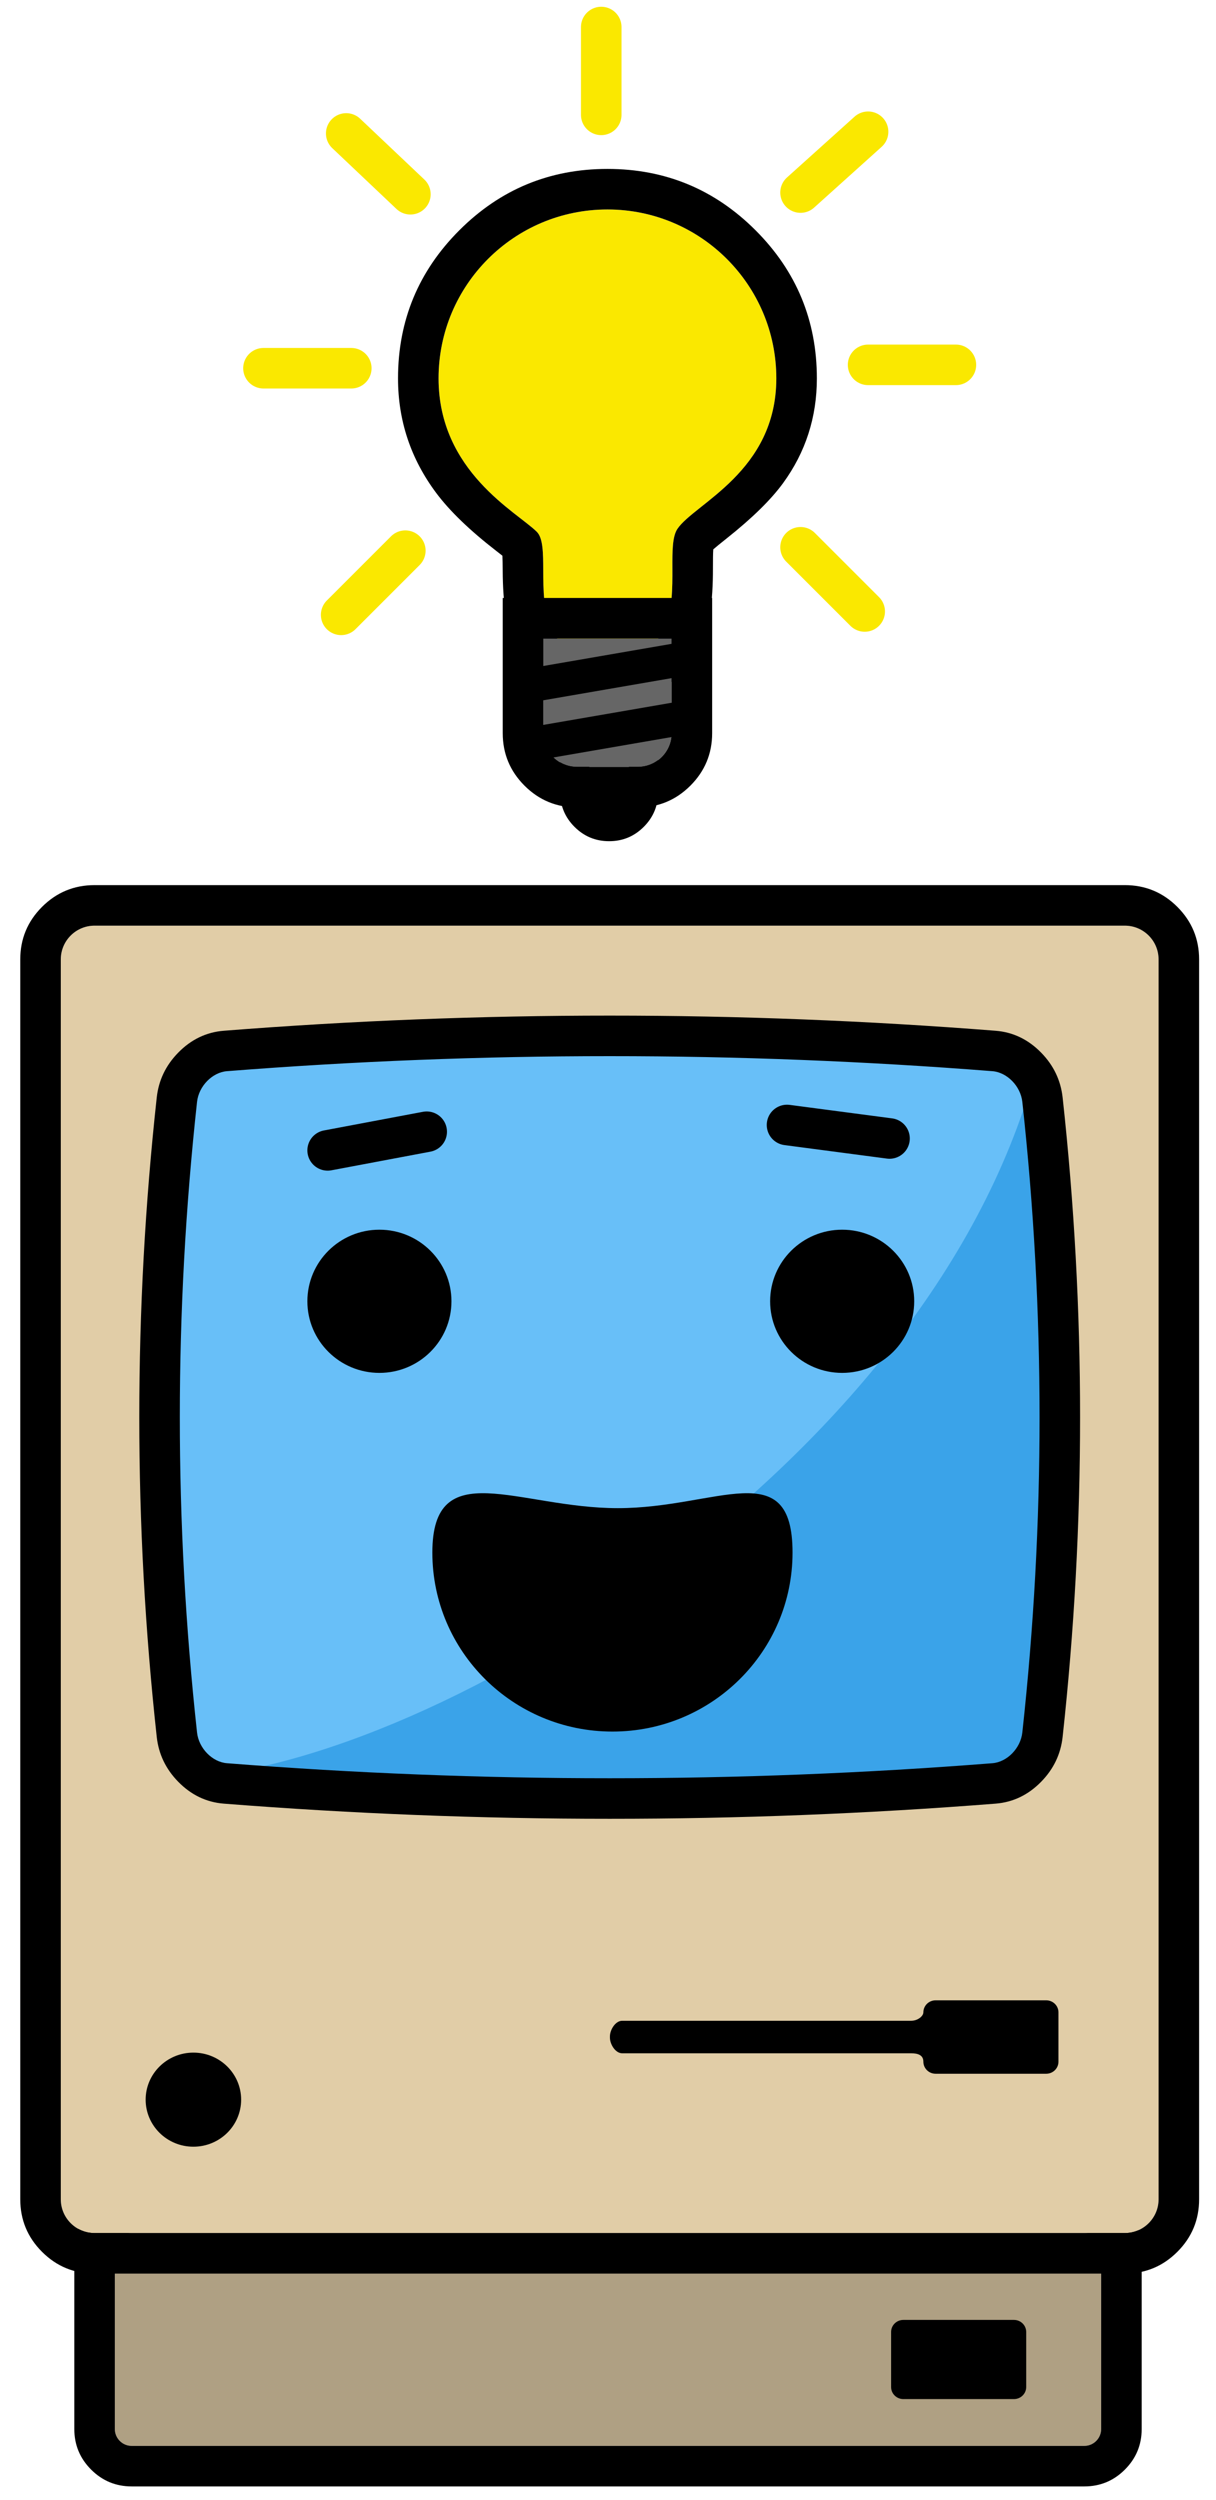 <?xml version="1.0" encoding="utf-8"?>
<svg width="360" height="740" viewBox="0 0 360 740" fill="none" xmlns="http://www.w3.org/2000/svg">
  <g>
    <rect width="360" height="740" />
    <g transform="translate(18 274)">
      <rect width="325" height="450" />
      <g id="Case">
        <g fill="#AFA083" transform="translate(16 387)">
          <path id="Lower Case" d="M287 0C289.762 0 292 2.238 292 5L292 58C292 60.762 289.762 63 287 63L5 63C2.238 63 0 60.762 0 58L0 5C0 2.238 2.238 0 5 0L287 0Z" />
          <path d="M299.021 -7.021Q294.042 -12 287 -12L5 -12Q-2.042 -12 -7.021 -7.021Q-12 -2.042 -12 5L-12 58Q-12 65.042 -7.021 70.021Q-2.042 75 5 75L287 75Q294.042 75 299.021 70.021Q304 65.042 304 58L304 5Q304 -2.042 299.021 -7.021ZM292 5C292 2.238 289.762 0 287 0L5 0C2.238 0 0 2.238 0 5L0 58C0 60.762 2.238 63 5 63L287 63C289.762 63 292 60.762 292 58L292 5Z" fill="#000000" fill-rule="evenodd" />
        </g>
        <g fill="#E1CDA7">
          <path id="Upper Case" d="M315 0C320.524 0 325 4.476 325 10L325 377C325 382.524 320.524 387 315 387L10 387C4.476 387 0 382.524 0 377L0 10C0 4.476 4.476 0 10 0L315 0Z" />
          <path d="M330.557 -5.557Q324.113 -12 315 -12L10 -12Q0.887 -12 -5.557 -5.557Q-12 0.887 -12 10L-12 377Q-12 386.113 -5.557 392.557Q0.887 399 10 399L315 399Q324.113 399 330.557 392.557Q337 386.113 337 377L337 10Q337 0.887 330.557 -5.557ZM325 10C325 4.476 320.524 9.53674e-07 315 9.53674e-07L10 9.53674e-07C4.476 9.53674e-07 9.53674e-07 4.476 9.53674e-07 10L9.53674e-07 377C9.53674e-07 382.524 4.476 387 10 387L315 387C320.524 387 325 382.524 325 377L325 10Z" fill="#000000" fill-rule="evenodd" />
        </g>
        <path id="Logo" d="M0 13.925C0 6.234 6.328 0 14.134 0C21.94 0 28.268 6.234 28.268 13.925C28.268 21.615 21.94 27.85 14.134 27.85C6.328 27.85 0 21.615 0 13.925C0 13.925 0 13.925 0 13.925Z" fill="#000000" fill-rule="evenodd" transform="translate(25.122 333.589)" />
        <path id="Drive" d="M129.171 0C129.171 0 96.415 0 96.415 0C94.417 0 92.796 1.597 92.796 3.566C92.796 4.65 91.174 6.056 89.176 6.056C89.176 6.056 3.619 6.056 3.619 6.056C1.621 6.056 0 8.729 0 10.698C0 10.698 0 11.037 0 11.037C0 13.005 1.621 15.678 3.619 15.678C3.619 15.678 89.176 15.678 89.176 15.678C91.174 15.678 92.796 16.2 92.796 18.168C92.796 20.137 94.417 21.734 96.415 21.734C96.415 21.734 129.171 21.734 129.171 21.734C131.169 21.734 132.79 20.137 132.79 18.168C132.79 18.168 132.79 14.602 132.79 14.602C132.79 14.602 132.79 7.126 132.79 7.126C132.79 7.126 132.79 3.56 132.79 3.56C132.79 1.598 131.169 0 129.171 0C129.171 0 129.171 0 129.171 0C129.171 0 129.171 0 129.171 0Z" fill="#000000" fill-rule="evenodd" transform="translate(162.569 318.107)" />
        <path id="Socket" d="M3.625 23.434C3.625 23.434 36.369 23.434 36.369 23.434C38.373 23.434 39.994 21.837 39.994 19.863C39.994 19.863 39.994 3.571 39.994 3.571C39.994 1.597 38.367 0 36.369 0C36.369 0 3.625 0 3.625 0C1.621 0 1.52588e-05 1.597 1.52588e-05 3.571C1.52588e-05 3.571 1.52588e-05 19.863 1.52588e-05 19.863C-0.005 21.837 1.621 23.434 3.625 23.434C3.625 23.434 3.625 23.434 3.625 23.434C3.625 23.434 3.625 23.434 3.625 23.434Z" fill="#000000" fill-rule="evenodd" transform="translate(245.815 412.711)" />
      </g>
    </g>
    <g transform="translate(48 307)">
      <rect width="265" height="225" />
      <g id="Screen">
        <path id="Screen Base" d="M250.475 4.683C171.827 -1.561 93.173 -1.561 14.524 4.683C9.998 5.05 5.849 9.339 5.308 14.238C-1.769 79.748 -1.769 145.252 5.308 210.763C5.844 215.662 9.998 219.951 14.524 220.317C93.173 226.561 171.827 226.561 250.475 220.317C255.002 219.951 259.156 215.662 259.691 210.763C266.77 145.252 266.77 79.748 259.691 14.238C259.151 9.339 255.002 5.05 250.475 4.683C250.475 4.683 250.475 4.683 250.475 4.683C250.475 4.683 250.475 4.683 250.475 4.683Z" fill="#3AA3E9" fill-rule="evenodd" />
        <path id="Screen Highlight" d="M259.764 5C176.553 -1.667 98.576 -1.667 15.367 5C10.577 5.391 6.188 9.97 5.616 15.2C-1.872 85.136 -1.872 149.44 5.616 219.375C82.156 215.687 231.231 123.536 259.764 5Z" fill="#68BFF8" fill-rule="evenodd" />
        <g transform="translate(5.237 5.625)">
          <path id="Screen Frame" d="M240.575 4.449C165.035 -1.483 89.49 -1.483 13.95 4.449C9.602 4.797 5.618 8.872 5.099 13.526C-1.7 75.761 -1.7 137.989 5.099 200.224C5.613 204.878 9.602 208.953 13.95 209.301C89.49 215.233 165.035 215.233 240.575 209.301C244.923 208.953 248.913 204.878 249.427 200.224C256.226 137.989 256.226 75.761 249.427 13.526C248.908 8.872 244.923 4.797 240.575 4.449C240.575 4.449 240.575 4.449 240.575 4.449C240.575 4.449 240.575 4.449 240.575 4.449Z" />
          <path d="M255.023 -1.009Q249.282 -6.892 241.533 -7.512L241.514 -7.514Q127.262 -16.486 13.01 -7.514Q5.242 -6.892 -0.5 -1.009Q-5.982 4.608 -6.828 12.196Q-17.17 106.875 -6.831 201.527Q-5.99 209.138 -0.5 214.761Q5.244 220.643 12.993 221.263Q127.262 230.236 241.514 221.264Q249.28 220.643 255.024 214.761Q260.514 209.138 261.353 201.542Q271.695 106.875 261.355 12.223Q260.507 4.609 255.023 -1.009ZM13.95 4.449C89.49 -1.483 165.035 -1.483 240.574 4.449C244.922 4.798 248.908 8.872 249.426 13.527C256.225 75.761 256.225 137.989 249.426 200.224C248.912 204.878 244.922 208.953 240.574 209.301C165.035 215.233 89.49 215.233 13.95 209.301C9.602 208.953 5.613 204.878 5.098 200.224C-1.7 137.989 -1.7 75.761 5.098 13.527C5.617 8.872 9.602 4.798 13.95 4.449Z" fill="#000000" fill-rule="evenodd" />
        </g>
      </g>
    </g>
    <g transform="translate(91 327)">
      <rect width="179.654" height="185.555" />
      <path id="left-eye" d="M0 21.192C0 9.488 9.548 0 21.327 0C33.105 0 42.654 9.488 42.654 21.192C42.654 32.897 33.105 42.385 21.327 42.385C9.548 42.385 0 32.897 0 21.192C0 21.192 0 21.192 0 21.192Z" fill="#000000" fill-rule="evenodd" transform="translate(0 37)" />
      <path id="mouth" d="M53.317 70.555C82.763 70.555 106.634 46.835 106.634 17.575C106.634 -11.686 84.359 4.425 54.913 4.425C25.467 4.425 0 -11.686 0 17.575C0 46.835 23.871 70.555 53.317 70.555C53.317 70.555 53.317 70.555 53.317 70.555C53.317 70.555 53.317 70.555 53.317 70.555Z" fill="#000000" fill-rule="evenodd" transform="translate(37 115)" />
      <path id="right-eye" d="M0 21.192C0 9.488 9.548 0 21.327 0C33.105 0 42.654 9.488 42.654 21.192C42.654 32.897 33.105 42.385 21.327 42.385C9.548 42.385 0 32.897 0 21.192C0 21.192 0 21.192 0 21.192Z" fill="#000000" fill-rule="evenodd" transform="translate(137 37)" />
      <path id="Path" d="M0 0L30.346 4" fill="none" stroke-width="12" stroke="#000000" stroke-linecap="round" stroke-linejoin="round" transform="translate(142 6)" />
      <path id="Path" d="M0 5.521L29.326 0" fill="none" stroke-width="12" stroke="#000000" stroke-linecap="round" stroke-linejoin="round" transform="translate(6 8)" />
    </g>
    <g transform="translate(72 2)">
      <rect width="217" height="247" />
      <g fill="#FAE800" fill-rule="evenodd" transform="translate(57.835 60)">
        <path id="Oval" d="M0 50C0 22.386 22.386 0 50 0C77.614 0 100 22.386 100 50C100 77.614 75.782 87.025 70.72 94.552C65.659 102.078 77.614 133 50 133C22.386 133 34.983 101.307 29.095 95.433C23.207 89.559 0 77.614 0 50Z" />
        <path d="M6.159 6.159Q-12 24.319 -12 50Q-12 68.779 -0.688 83.927Q5.306 91.954 17.151 101.126Q18.174 101.918 18.904 102.498Q18.98 104.032 18.992 106.944Q19.051 121.728 22.546 129.233Q29.887 145 50 145Q70.456 145 77.789 128.962Q81.282 121.323 81.232 106.151Q81.218 102.117 81.335 100.613Q82.441 99.645 85.354 97.33Q96.628 88.37 101.996 81.005Q112 67.281 112 50Q112 24.319 93.841 6.159Q75.681 -12 50 -12Q24.319 -12 6.159 6.159ZM50 0C22.386 0 0 22.386 0 50C0 77.614 23.207 89.559 29.095 95.433C30.953 97.287 30.971 101.709 30.991 106.895C31.037 118.149 31.097 133 50 133C69.321 133 69.271 117.862 69.232 106.191C69.215 101.182 69.2 96.812 70.72 94.552C75.782 87.025 100 77.614 100 50C100 22.386 77.614 0 50 0Z" fill="#000000" fill-rule="evenodd" />
      </g>
      <g fill="#666666" transform="translate(105.835 230)">
        <path id="Rectangle" d="M5 0L5 0L5 2.5C5 3.881 3.881 5 2.5 5L2.5 5C1.119 5 0 3.881 0 2.5L0 0L5 0Z" />
        <path d="M17 2.5L17 -12L-12 -12L-12 2.5Q-12 8.506 -7.753 12.753Q-3.506 17 2.5 17Q8.506 17 12.753 12.753Q17 8.506 17 2.5ZM-6.69 0L0 0L0 2.5C0 3.881 1.119 5 2.5 5C3.881 5 5 3.881 5 2.5L5 0L11.69 0Q11.071 -2.364 9.217 -4.217Q6.435 -7 2.5 -7Q-1.435 -7 -4.217 -4.217Q-6.071 -2.364 -6.69 0Z" fill="#000000" fill-rule="evenodd" />
      </g>
      <g fill="#666666" transform="translate(88.835 187)">
        <path id="Rectangle" d="M38 0L38 0L38 28C38 33.524 33.524 38 28 38L10 38C4.476 38 0 33.524 0 28L0 0L38 0Z" />
        <path d="M50 28L50 -12L-12 -12L-12 28Q-12 37.113 -5.557 43.557Q0.887 50 10 50L28 50Q37.113 50 43.557 43.557Q50 37.113 50 28ZM38 12L38 0L0 0L0 28C0 33.524 4.476 38 10 38L28 38C33.524 38 38 33.524 38 28L38 12Z" fill="#000000" fill-rule="evenodd" />
      </g>
      <line id="Line" x1="0" y1="7.562" x2="43.785" y2="0" fill="none" stroke-width="10" stroke="#000000" stroke-linecap="square" transform="translate(86.835 210.438)" />
      <line id="Line" x1="0" y1="7.562" x2="43.785" y2="0" fill="none" stroke-width="10" stroke="#000000" stroke-linecap="square" transform="translate(86.835 193)" />
      <line id="Line" x1="0" y1="0" x2="19" y2="18" fill="none" stroke-width="12" stroke="#FAE800" stroke-linecap="round" stroke-linejoin="round" transform="translate(30.5 37.5)" />
      <line id="Line" x1="0" y1="0" x2="0" y2="26" fill="none" stroke-width="12" stroke="#FAE800" stroke-linecap="round" stroke-linejoin="round" transform="translate(106 6)" />
      <line id="Line" x1="20" y1="0" x2="0" y2="18" fill="none" stroke-width="12" stroke="#FAE800" stroke-linecap="round" stroke-linejoin="round" transform="translate(165 37)" />
      <line id="Line" x1="0" y1="0" x2="26" y2="0" fill="none" stroke-width="12" stroke="#FAE800" stroke-linecap="round" stroke-linejoin="round" transform="translate(6 107)" />
      <line id="Line" x1="26" y1="0" x2="0" y2="0" fill="none" stroke-width="12" stroke="#FAE800" stroke-linecap="round" stroke-linejoin="round" transform="translate(185 106)" />
      <line id="Line" x1="0" y1="19" x2="19" y2="0" fill="none" stroke-width="12" stroke="#FAE800" stroke-linecap="round" stroke-linejoin="round" transform="translate(29 161)" />
      <line id="Line" x1="19" y1="19" x2="0" y2="0" fill="none" stroke-width="12" stroke="#FAE800" stroke-linecap="round" stroke-linejoin="round" transform="translate(165 160)" />
    </g>
  </g>
</svg>